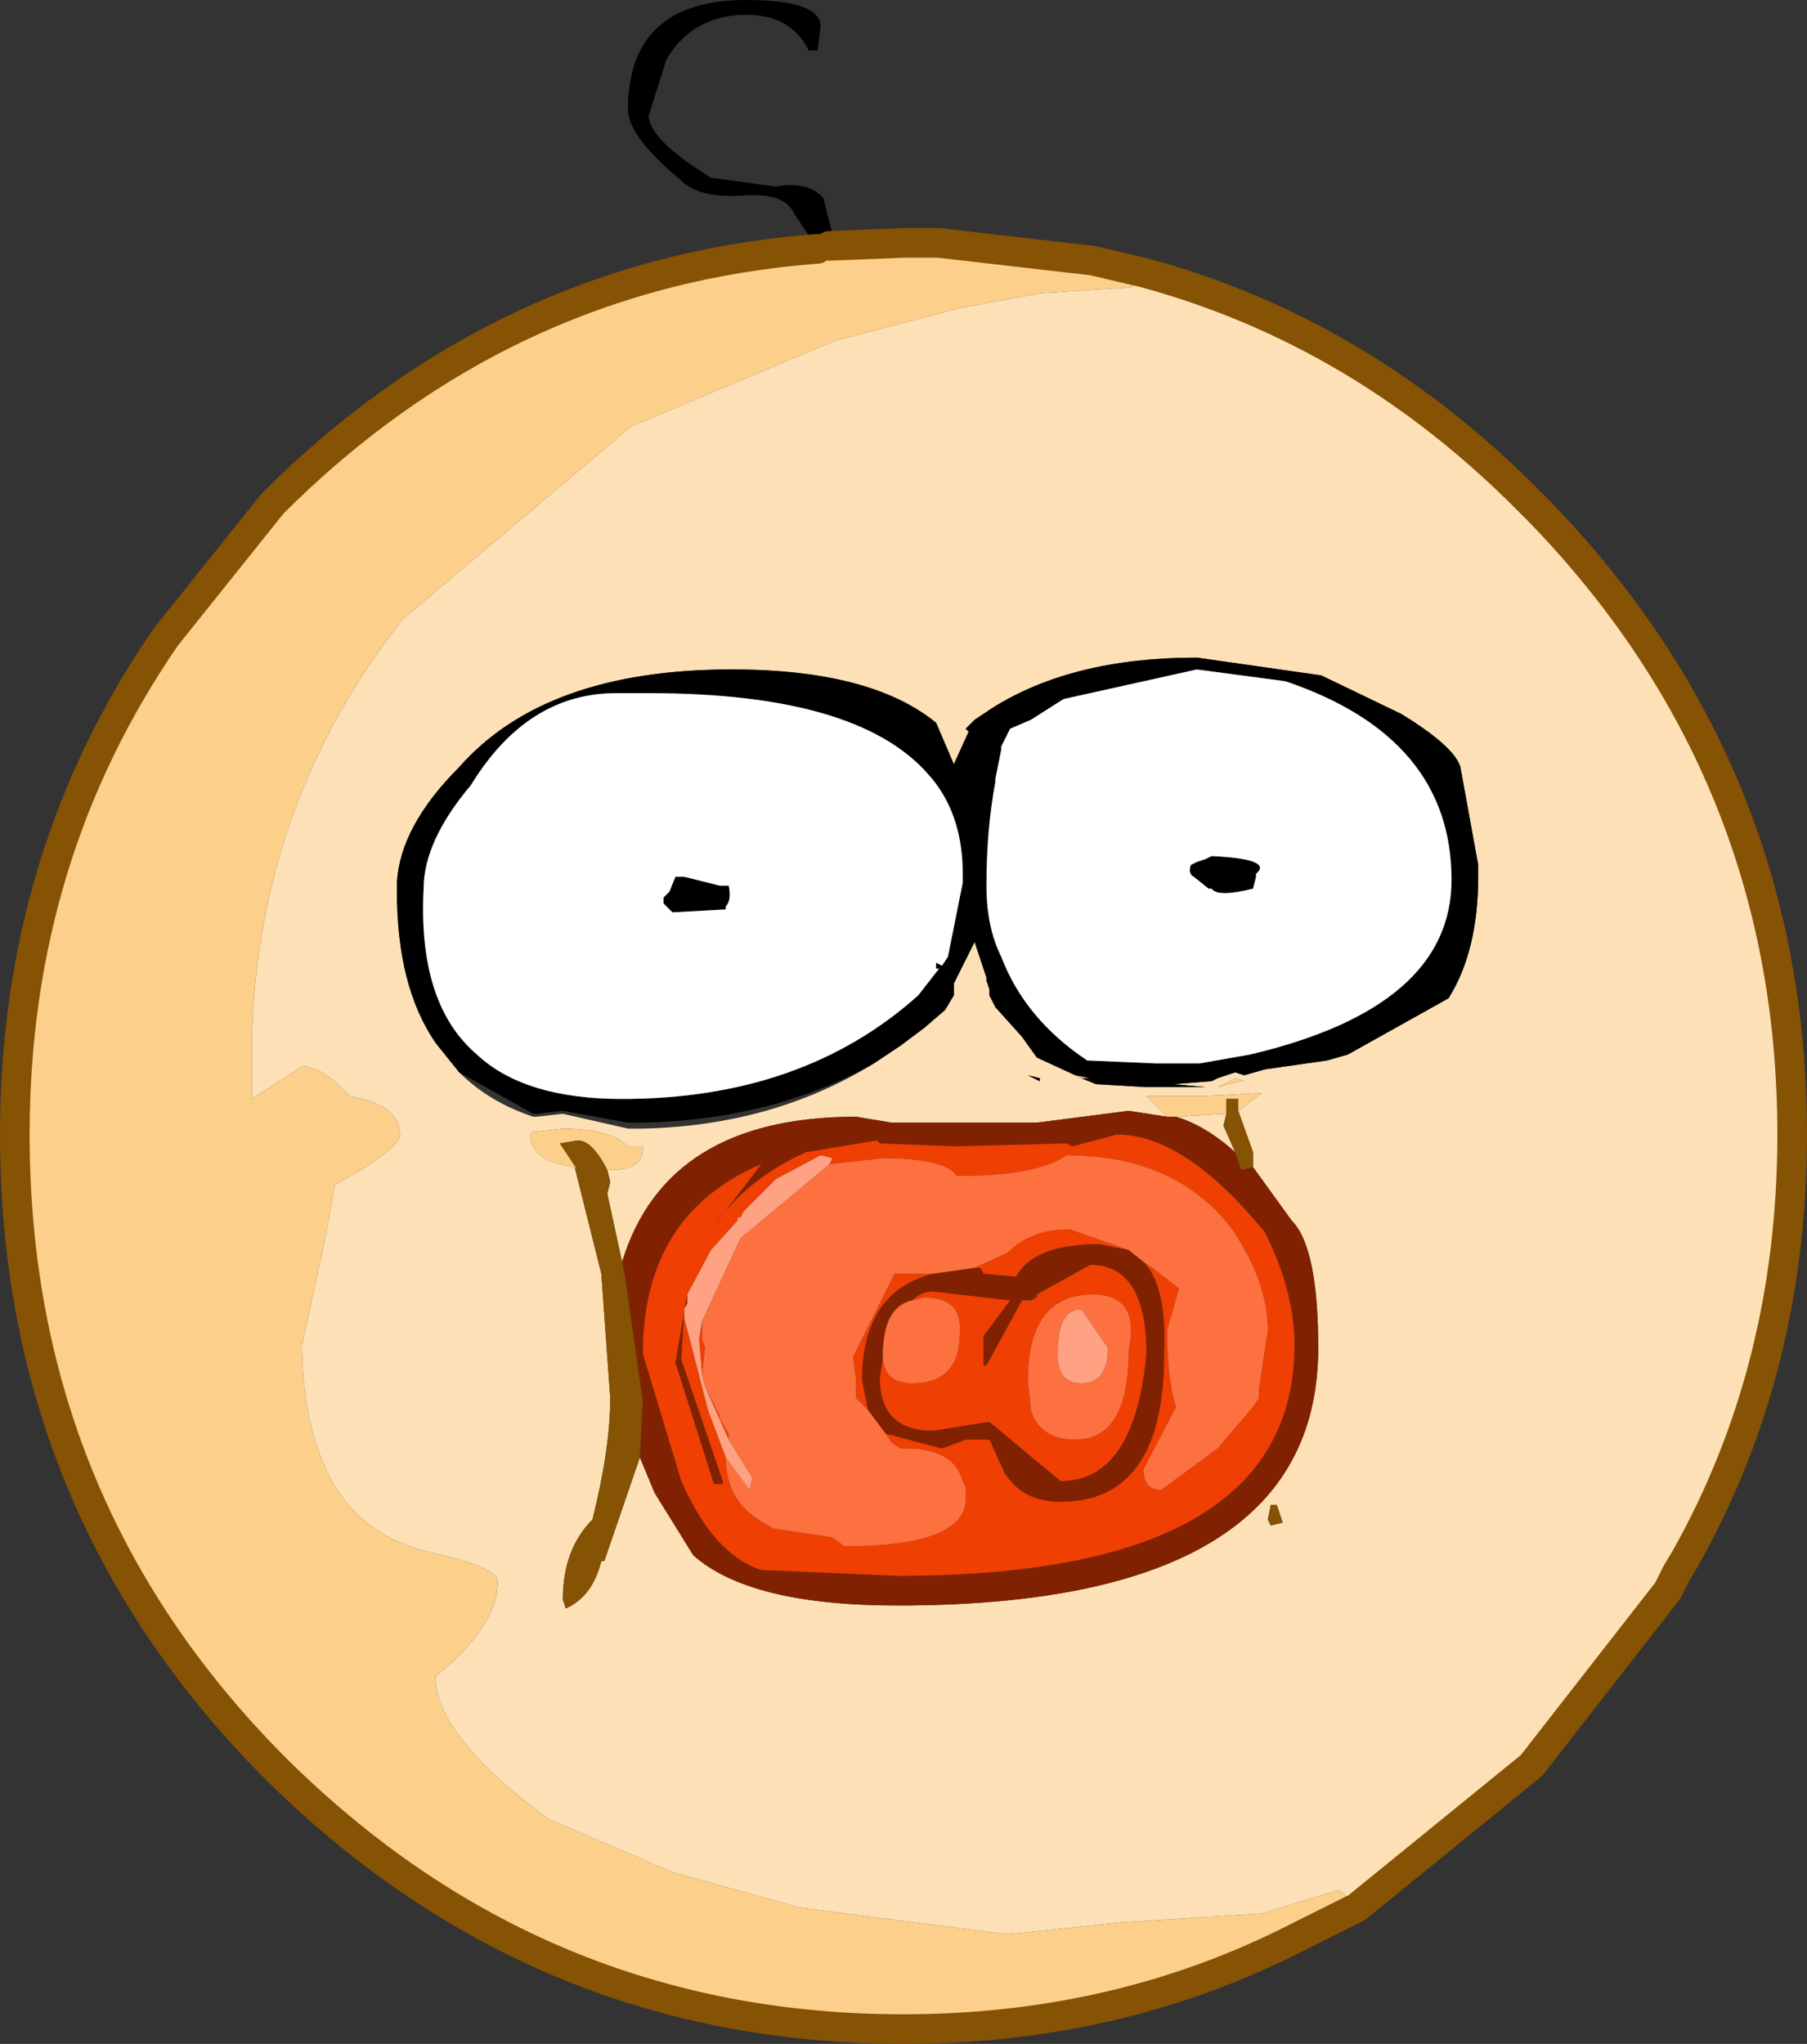 <?xml version="1.0" encoding="UTF-8" standalone="no"?>
<svg xmlns:xlink="http://www.w3.org/1999/xlink" height="34.5px" width="30.5px" xmlns="http://www.w3.org/2000/svg">
  <rect width="100%" height="100%" fill="#333333" stroke="none"/>
  <g transform="matrix(1.0, 0.0, 0.0, 1.0, 15.25, 19.1)">
    <path d="M-1.25 -14.95 L0.0 -15.0 0.6 -15.0 3.2 -14.7 4.05 -14.5 3.85 -14.25 2.3 -14.15 0.95 -13.9 -1.15 -13.35 -4.6 -11.9 -8.45 -8.65 Q-10.9 -5.55 -11.0 -1.55 L-11.0 -0.55 -10.15 -1.1 Q-9.8 -1.1 -9.35 -0.6 -8.5 -0.45 -8.5 0.05 -8.5 0.3 -9.6 0.9 L-9.75 1.75 -10.15 3.6 Q-10.15 4.8 -9.75 5.7 -9.25 6.8 -8.0 7.1 -6.85 7.35 -6.85 7.6 -6.85 8.35 -7.9 9.2 -7.9 10.2 -6.0 11.6 L-3.9 12.5 -1.75 13.1 1.75 13.55 3.65 13.35 6.05 13.2 7.35 12.8 7.65 13.05 7.65 13.1 6.45 13.7 Q3.5 15.15 0.0 15.15 -6.2 15.15 -10.65 10.7 -15.0 6.3 -15.0 0.05 -15.0 -4.65 -12.45 -8.35 L-10.65 -10.6 Q-6.75 -14.5 -1.45 -14.9 L-1.4 -14.9 -1.25 -14.95 M4.45 -0.25 L4.1 -0.6 4.35 -0.6 5.1 -0.6 6.05 -0.65 5.65 -0.35 5.65 -0.55 5.45 -0.55 5.45 -0.3 4.6 -0.25 4.45 -0.25 M-5.55 0.6 Q-6.3 0.5 -6.3 0.05 L-6.25 0.0 -6.2 0.0 -5.75 -0.05 Q-4.95 -0.05 -4.65 0.25 L-4.4 0.25 -4.4 0.3 Q-4.4 0.65 -4.95 0.65 L-5.0 0.65 Q-5.25 0.15 -5.5 0.15 L-5.8 0.2 -5.5 0.65 -5.55 0.6 M5.7 -0.85 L5.3 -0.75 5.6 -0.9 5.75 -0.85 5.7 -0.85" fill="#fccf8b" fill-rule="evenodd" stroke="none"/>
    <path d="M4.05 -14.5 Q7.75 -13.5 10.6 -10.6 L10.75 -10.45 Q15.0 -6.05 15.0 0.05 15.0 4.0 13.2 7.2 L13.05 7.45 12.9 7.75 10.6 10.7 7.65 13.1 7.65 13.05 7.35 12.8 6.05 13.2 3.65 13.35 1.75 13.55 -1.75 13.1 -3.9 12.5 -6.0 11.6 Q-7.9 10.2 -7.9 9.2 -6.85 8.35 -6.85 7.6 -6.85 7.35 -8.0 7.1 -9.25 6.8 -9.75 5.7 -10.15 4.8 -10.15 3.6 L-9.75 1.75 -9.6 0.9 Q-8.5 0.3 -8.5 0.05 -8.5 -0.45 -9.35 -0.6 -9.8 -1.1 -10.15 -1.1 L-11.0 -0.55 -11.0 -1.55 Q-10.9 -5.55 -8.45 -8.65 L-4.6 -11.9 -1.15 -13.35 0.95 -13.9 2.3 -14.15 3.85 -14.25 4.05 -14.5 M3.25 -0.8 L4.1 -0.75 4.35 -0.75 5.1 -0.75 4.55 -0.8 5.2 -0.85 5.3 -0.9 5.6 -1.0 5.75 -0.95 6.1 -1.05 7.15 -1.2 7.5 -1.3 9.2 -2.25 Q9.7 -3.05 9.7 -4.3 L9.7 -4.5 9.4 -6.15 Q9.3 -6.5 8.4 -7.05 L7.05 -7.7 4.95 -8.0 Q2.85 -8.0 1.5 -7.15 L1.2 -6.95 1.05 -6.8 1.1 -6.75 0.85 -6.2 0.55 -6.9 Q-0.55 -7.8 -2.9 -7.8 -6.05 -7.8 -7.5 -6.15 -8.5 -5.15 -8.55 -4.2 L-8.55 -4.05 Q-8.55 -2.45 -7.9 -1.5 L-7.5 -1.0 Q-7.0 -0.5 -6.25 -0.25 L-6.2 -0.25 -5.75 -0.3 -4.65 -0.05 -4.4 -0.05 Q-2.2 -0.1 -0.5 -1.15 L-0.05 -1.45 0.35 -1.75 0.7 -2.05 0.85 -2.3 0.85 -2.45 0.85 -2.5 1.2 -3.2 1.4 -2.6 1.4 -2.55 1.45 -2.4 1.45 -2.3 1.55 -2.1 2.0 -1.6 2.25 -1.25 2.9 -0.95 3.15 -0.9 3.0 -0.9 2.95 -0.95 3.0 -0.9 2.9 -0.95 3.25 -0.8 M2.3 -0.9 L2.1 -0.95 2.3 -0.85 2.3 -0.9 M4.45 -0.25 L3.8 -0.35 2.25 -0.15 -0.2 -0.15 -0.8 -0.25 Q-4.0 -0.25 -4.75 2.2 L-5.0 1.05 -4.95 0.85 -5.0 0.65 -4.95 0.65 Q-4.4 0.65 -4.4 0.3 L-4.4 0.25 -4.65 0.25 Q-4.95 -0.05 -5.75 -0.05 L-6.2 0.0 -6.25 0.0 -6.3 0.05 Q-6.3 0.5 -5.55 0.6 L-5.1 2.4 -4.95 4.5 Q-4.95 5.35 -5.25 6.55 -5.75 7.05 -5.75 7.9 L-5.7 8.05 Q-5.25 7.85 -5.1 7.25 L-5.05 7.25 -4.45 5.5 -4.2 6.1 -3.55 7.15 Q-2.6 8.0 -0.1 8.0 7.0 8.0 7.0 3.65 7.0 1.95 6.55 1.5 L5.9 0.6 5.9 0.35 5.65 -0.35 6.05 -0.65 5.1 -0.6 4.35 -0.6 4.1 -0.6 4.45 -0.25 M4.6 -0.25 L5.45 -0.3 5.4 -0.1 5.6 0.35 Q5.1 -0.1 4.6 -0.25 M5.7 -0.85 L5.75 -0.85 5.6 -0.9 5.3 -0.75 5.7 -0.85 M6.2 6.3 L6.15 6.55 6.2 6.65 6.4 6.6 6.3 6.3 6.2 6.3" fill="#fde0b5" fill-rule="evenodd" stroke="none"/>
    <path d="M-1.45 -14.9 L-1.85 -15.5 Q-2.0 -15.85 -2.7 -15.8 -3.45 -15.75 -3.75 -16.05 -4.65 -16.8 -4.65 -17.25 -4.65 -19.1 -2.65 -19.1 -1.4 -19.1 -1.4 -18.65 L-1.45 -18.25 -1.6 -18.25 Q-1.9 -18.85 -2.65 -18.85 -3.55 -18.85 -4.0 -18.1 L-4.3 -17.15 Q-4.3 -16.75 -3.25 -16.1 L-2.15 -15.95 Q-1.6 -16.05 -1.35 -15.75 L-1.2 -15.15 -1.25 -14.95 -1.4 -14.9 -1.45 -14.9 M-7.5 -1.0 L-7.9 -1.5 Q-8.55 -2.45 -8.55 -4.05 L-8.55 -4.2 Q-8.5 -5.15 -7.5 -6.15 -6.05 -7.8 -2.9 -7.8 -0.55 -7.8 0.55 -6.9 L0.85 -6.2 1.1 -6.75 1.05 -6.8 1.2 -6.95 1.5 -7.15 Q2.85 -8.0 4.95 -8.0 L7.05 -7.7 8.4 -7.05 Q9.3 -6.5 9.4 -6.15 L9.7 -4.5 9.7 -4.3 Q9.7 -3.05 9.2 -2.25 L7.5 -1.3 7.15 -1.2 6.1 -1.05 5.75 -0.95 5.6 -1.0 5.3 -0.9 5.2 -0.85 4.55 -0.8 5.1 -0.75 4.35 -0.75 4.1 -0.75 3.25 -0.8 3.0 -0.9 2.95 -0.95 3.0 -0.9 3.15 -0.9 2.9 -0.95 2.25 -1.25 2.0 -1.6 1.55 -2.1 1.45 -2.3 1.45 -2.4 1.4 -2.55 1.4 -2.6 1.2 -3.2 0.85 -2.5 0.85 -2.45 0.85 -2.3 0.7 -2.05 0.35 -1.75 -0.05 -1.45 -0.5 -1.15 Q-2.2 -0.2 -4.4 -0.15 L-4.65 -0.15 -5.75 -0.35 -6.2 -0.3 -6.25 -0.3 -7.5 -1.0 M1.65 -6.5 L1.65 -6.45 1.55 -5.95 1.55 -5.9 Q1.4 -5.1 1.4 -4.15 1.4 -3.45 1.65 -2.95 2.05 -1.9 3.1 -1.2 L4.25 -1.15 5.0 -1.15 5.85 -1.3 Q9.25 -2.1 9.25 -4.25 9.25 -6.65 6.45 -7.6 L4.95 -7.8 2.7 -7.3 2.15 -6.95 1.8 -6.8 1.65 -6.5 M4.95 -4.55 L5.1 -4.6 5.2 -4.65 Q6.25 -4.6 5.95 -4.35 L5.95 -4.3 5.9 -4.1 Q5.3 -3.95 5.2 -4.1 L5.15 -4.1 4.9 -4.3 Q4.8 -4.35 4.85 -4.5 L4.95 -4.55 M0.4 -6.05 Q-0.8 -7.4 -4.3 -7.4 L-4.85 -7.4 Q-6.35 -7.4 -7.3 -5.85 -8.1 -4.9 -8.1 -4.1 -8.2 -2.15 -7.2 -1.3 -6.4 -0.55 -4.75 -0.55 -1.7 -0.55 0.25 -2.3 L0.6 -2.75 0.55 -2.75 0.55 -2.85 0.65 -2.8 0.75 -2.95 1.0 -4.2 1.0 -4.35 Q1.0 -5.4 0.4 -6.05 M2.3 -0.9 L2.3 -0.85 2.1 -0.95 2.3 -0.9 M-4.05 -3.95 L-3.95 -4.05 -3.85 -4.3 -3.7 -4.3 -3.1 -4.15 -3.0 -4.15 -2.95 -4.15 Q-2.9 -3.9 -3.0 -3.8 L-3.0 -3.75 -3.9 -3.7 -4.05 -3.85 -4.05 -3.95" fill="#000000" fill-rule="evenodd" stroke="none"/>
    <path d="M0.4 -6.05 Q1.0 -5.4 1.0 -4.35 L1.0 -4.2 0.75 -2.95 0.65 -2.8 0.55 -2.85 0.55 -2.75 0.6 -2.75 0.25 -2.3 Q-1.7 -0.55 -4.75 -0.55 -6.4 -0.55 -7.2 -1.3 -8.2 -2.15 -8.1 -4.1 -8.1 -4.9 -7.3 -5.85 -6.35 -7.4 -4.85 -7.4 L-4.3 -7.4 Q-0.8 -7.4 0.4 -6.05 M4.95 -4.55 L4.85 -4.5 Q4.8 -4.35 4.9 -4.3 L5.15 -4.1 5.2 -4.1 Q5.3 -3.95 5.9 -4.1 L5.95 -4.3 5.95 -4.35 Q6.25 -4.6 5.2 -4.65 L5.1 -4.6 4.95 -4.55 M1.65 -6.5 L1.8 -6.8 2.15 -6.95 2.7 -7.3 4.95 -7.8 6.45 -7.6 Q9.25 -6.65 9.25 -4.25 9.25 -2.1 5.85 -1.3 L5.0 -1.15 4.25 -1.15 3.1 -1.2 Q2.05 -1.9 1.65 -2.95 1.4 -3.45 1.4 -4.15 1.4 -5.1 1.55 -5.9 L1.55 -5.95 1.65 -6.45 1.65 -6.5 M-4.05 -3.95 L-4.05 -3.85 -3.9 -3.7 -3.0 -3.75 -3.0 -3.8 Q-2.9 -3.9 -2.95 -4.15 L-3.0 -4.15 -3.1 -4.15 -3.7 -4.3 -3.85 -4.3 -3.95 -4.05 -4.05 -3.95" fill="#ffffff" fill-rule="evenodd" stroke="none"/>
    <path d="M-4.75 2.2 Q-4.0 -0.25 -0.8 -0.25 L-0.2 -0.15 2.25 -0.15 3.8 -0.35 4.45 -0.25 4.6 -0.25 Q5.1 -0.1 5.6 0.35 L5.7 0.65 5.9 0.6 6.55 1.5 Q7.0 1.95 7.0 3.65 7.0 8.0 -0.1 8.0 -2.6 8.0 -3.55 7.15 L-4.2 6.1 -4.45 5.5 -4.4 4.55 -4.7 2.45 -4.75 2.2 M4.05 2.2 Q4.45 2.6 4.4 3.75 4.4 6.25 2.65 6.25 2.0 6.25 1.7 5.75 L1.45 5.2 1.05 5.2 0.65 5.35 -0.3 5.1 -0.6 4.7 -0.7 4.2 Q-0.7 2.7 0.5 2.4 L1.2 2.3 1.3 2.3 1.35 2.4 1.9 2.45 Q2.2 1.9 3.3 1.9 L3.8 2.0 4.05 2.2 M-3.7 3.0 L-3.75 3.85 -3.05 5.9 -3.05 5.95 -3.2 5.95 -3.85 3.9 -3.65 2.75 -3.65 2.9 -3.7 3.0 M6.1 1.7 Q4.75 0.05 3.6 0.05 L2.85 0.25 2.75 0.2 0.9 0.25 -0.4 0.2 -0.45 0.15 -1.65 0.35 Q-2.65 0.8 -3.2 1.6 L-2.4 0.55 Q-4.4 1.4 -4.4 3.75 L-3.75 5.9 Q-3.2 7.15 -2.4 7.4 L-0.1 7.5 Q6.6 7.5 6.6 3.6 6.6 2.7 6.1 1.7 M0.15 2.85 Q-0.35 2.95 -0.35 3.8 L-0.35 3.85 -0.4 4.15 Q-0.4 5.05 0.5 5.05 L1.45 4.9 2.65 5.9 Q3.9 5.9 4.1 3.75 4.1 2.25 3.15 2.25 L2.25 2.75 2.25 2.8 2.15 2.85 2.1 2.85 2.0 2.85 1.4 3.95 1.35 3.95 1.35 3.45 1.8 2.85 0.5 2.7 Q0.3 2.7 0.15 2.85" fill="#802202" fill-rule="evenodd" stroke="none"/>
    <path d="M5.65 -0.35 L5.9 0.35 5.9 0.6 5.7 0.65 5.6 0.35 5.4 -0.1 5.45 -0.3 5.45 -0.55 5.65 -0.55 5.65 -0.35 M-4.45 5.5 L-5.05 7.25 -5.1 7.25 Q-5.25 7.85 -5.7 8.05 L-5.75 7.9 Q-5.75 7.05 -5.25 6.55 -4.95 5.35 -4.95 4.5 L-5.1 2.4 -5.55 0.6 -5.5 0.65 -5.8 0.2 -5.5 0.15 Q-5.25 0.15 -5.0 0.65 L-4.95 0.85 -5.0 1.05 -4.75 2.2 -4.7 2.45 -4.4 4.55 -4.45 5.5 M6.2 6.3 L6.3 6.3 6.4 6.6 6.2 6.65 6.15 6.55 6.2 6.3" fill="#865204" fill-rule="evenodd" stroke="none"/>
    <path d="M4.05 2.2 L4.2 2.3 4.65 2.65 4.45 3.35 Q4.45 4.2 4.6 4.65 L4.05 5.7 Q4.05 6.05 4.35 6.05 L5.3 5.35 5.9 4.65 6.0 4.5 6.0 4.35 6.15 3.35 Q6.15 2.55 5.55 1.65 4.6 0.4 2.75 0.4 2.25 0.75 0.9 0.75 0.7 0.45 -0.35 0.45 L-1.25 0.55 -1.2 0.45 -1.4 0.4 -2.15 0.8 -2.7 1.35 -2.75 1.45 -2.8 1.45 -2.8 1.5 -3.25 2.0 -3.65 2.75 -3.85 3.9 -3.2 5.95 -3.05 5.95 -3.05 5.9 -3.75 3.85 -3.7 3.0 -3.7 3.15 -3.3 4.7 -3.0 5.5 Q-3.0 6.2 -2.45 6.55 L-2.2 6.7 -1.2 6.85 -1.0 7.0 Q1.05 7.0 1.05 6.2 L1.05 6.1 1.05 6.0 1.0 5.9 Q0.85 5.35 0.05 5.35 L-0.05 5.35 -0.2 5.25 -0.3 5.1 0.65 5.35 1.05 5.2 1.45 5.2 1.7 5.75 Q2.0 6.25 2.65 6.25 4.4 6.25 4.4 3.75 4.45 2.6 4.05 2.2 M-3.4 3.2 L-3.4 3.5 -3.35 3.65 -3.4 4.1 -3.45 3.5 -3.4 3.2 M-3.35 4.3 L-3.1 4.8 -3.1 4.85 -2.95 5.1 -2.95 5.2 -3.35 4.3 M6.1 1.7 Q6.6 2.7 6.6 3.6 6.6 7.5 -0.1 7.5 L-2.4 7.4 Q-3.2 7.15 -3.75 5.9 L-4.4 3.75 Q-4.4 1.4 -2.4 0.55 L-3.2 1.6 Q-2.65 0.8 -1.65 0.35 L-0.45 0.15 -0.4 0.2 0.9 0.25 2.75 0.2 2.85 0.25 3.6 0.05 Q4.75 0.05 6.1 1.7 M1.2 2.3 L1.75 2.05 Q2.15 1.65 2.8 1.65 L3.8 2.0 3.3 1.9 Q2.2 1.9 1.9 2.45 L1.35 2.4 1.3 2.3 1.2 2.3 M0.5 2.4 Q-0.7 2.7 -0.7 4.2 L-0.6 4.7 -0.8 4.5 -0.8 4.2 -0.85 3.8 -0.15 2.4 0.25 2.4 0.5 2.4 M-0.35 3.85 Q-0.3 4.25 0.15 4.25 0.95 4.25 0.95 3.4 1.0 2.8 0.35 2.8 L0.15 2.85 Q0.3 2.7 0.5 2.7 L1.8 2.85 1.35 3.45 1.35 3.95 1.4 3.95 2.0 2.85 2.1 2.85 2.15 2.85 2.25 2.8 2.25 2.75 3.15 2.25 Q4.1 2.25 4.1 3.75 3.9 5.9 2.65 5.9 L1.45 4.9 0.5 5.05 Q-0.4 5.05 -0.4 4.15 L-0.35 3.85 M2.1 4.2 L2.15 4.7 Q2.3 5.2 2.9 5.2 3.8 5.2 3.8 3.7 4.0 2.75 3.2 2.75 2.1 2.75 2.1 4.2" fill="#ef3f03" fill-rule="evenodd" stroke="none"/>
    <path d="M-1.25 0.55 L-0.35 0.45 Q0.7 0.45 0.9 0.75 2.25 0.75 2.75 0.4 4.6 0.4 5.55 1.65 6.15 2.55 6.15 3.35 L6.0 4.35 6.0 4.5 5.9 4.65 5.3 5.35 4.35 6.05 Q4.05 6.05 4.05 5.7 L4.6 4.65 Q4.45 4.2 4.45 3.35 L4.65 2.65 4.2 2.3 4.05 2.2 3.8 2.0 2.8 1.65 Q2.15 1.65 1.75 2.05 L1.2 2.3 0.5 2.4 0.25 2.4 -0.15 2.4 -0.85 3.8 -0.8 4.2 -0.8 4.5 -0.6 4.7 -0.3 5.1 -0.2 5.25 -0.05 5.35 0.05 5.35 Q0.85 5.35 1.0 5.9 L1.05 6.0 1.05 6.1 1.05 6.2 Q1.05 7.0 -1.0 7.0 L-1.2 6.85 -2.2 6.7 -2.45 6.55 Q-3.0 6.2 -3.0 5.5 L-2.6 6.05 -2.55 5.85 -2.95 5.2 -2.95 5.1 -3.1 4.85 -3.1 4.8 -3.35 4.3 -3.4 4.1 -3.35 3.65 -3.4 3.5 -3.4 3.2 -2.75 1.8 -1.25 0.55 M0.15 2.85 L0.35 2.8 Q1.0 2.8 0.95 3.4 0.95 4.25 0.15 4.25 -0.3 4.25 -0.35 3.85 L-0.35 3.8 Q-0.35 2.95 0.15 2.85 M2.1 4.2 Q2.1 2.75 3.2 2.75 4.0 2.75 3.8 3.7 3.8 5.2 2.9 5.2 2.3 5.2 2.15 4.7 L2.1 4.2 M3.0 4.25 Q3.45 4.25 3.45 3.65 L3.0 3.0 Q2.6 3.0 2.6 3.75 2.6 4.25 3.0 4.25" fill="#fd7040" fill-rule="evenodd" stroke="none"/>
    <path d="M-3.0 5.5 L-3.3 4.7 -3.7 3.15 -3.7 3.0 -3.65 2.9 -3.65 2.75 -3.25 2.0 -2.8 1.5 -2.8 1.45 -2.75 1.45 -2.7 1.35 -2.15 0.8 -1.4 0.4 -1.2 0.45 -1.25 0.55 -2.75 1.8 -3.4 3.2 -3.45 3.5 -3.4 4.1 -3.35 4.3 -2.95 5.2 -2.55 5.85 -2.6 6.05 -3.0 5.5 M3.0 4.25 Q2.6 4.25 2.6 3.75 2.6 3.0 3.0 3.0 L3.45 3.65 Q3.45 4.25 3.0 4.25" fill="#fea283" fill-rule="evenodd" stroke="none"/>
    <path d="M-1.25 -14.95 L0.0 -15.0 0.6 -15.0 3.2 -14.7 4.05 -14.5 Q7.75 -13.5 10.6 -10.6 L10.75 -10.45 Q15.0 -6.05 15.0 0.05 15.0 4.0 13.2 7.2 L13.05 7.45 12.9 7.75 10.6 10.7 7.65 13.1 6.45 13.7 Q3.5 15.15 0.0 15.15 -6.2 15.15 -10.65 10.7 -15.0 6.3 -15.0 0.05 -15.0 -4.65 -12.45 -8.35 L-10.65 -10.6 Q-6.75 -14.5 -1.45 -14.9" fill="none" stroke="#865204" stroke-linecap="round" stroke-linejoin="round" stroke-width="0.5"/>
  </g>
</svg>
